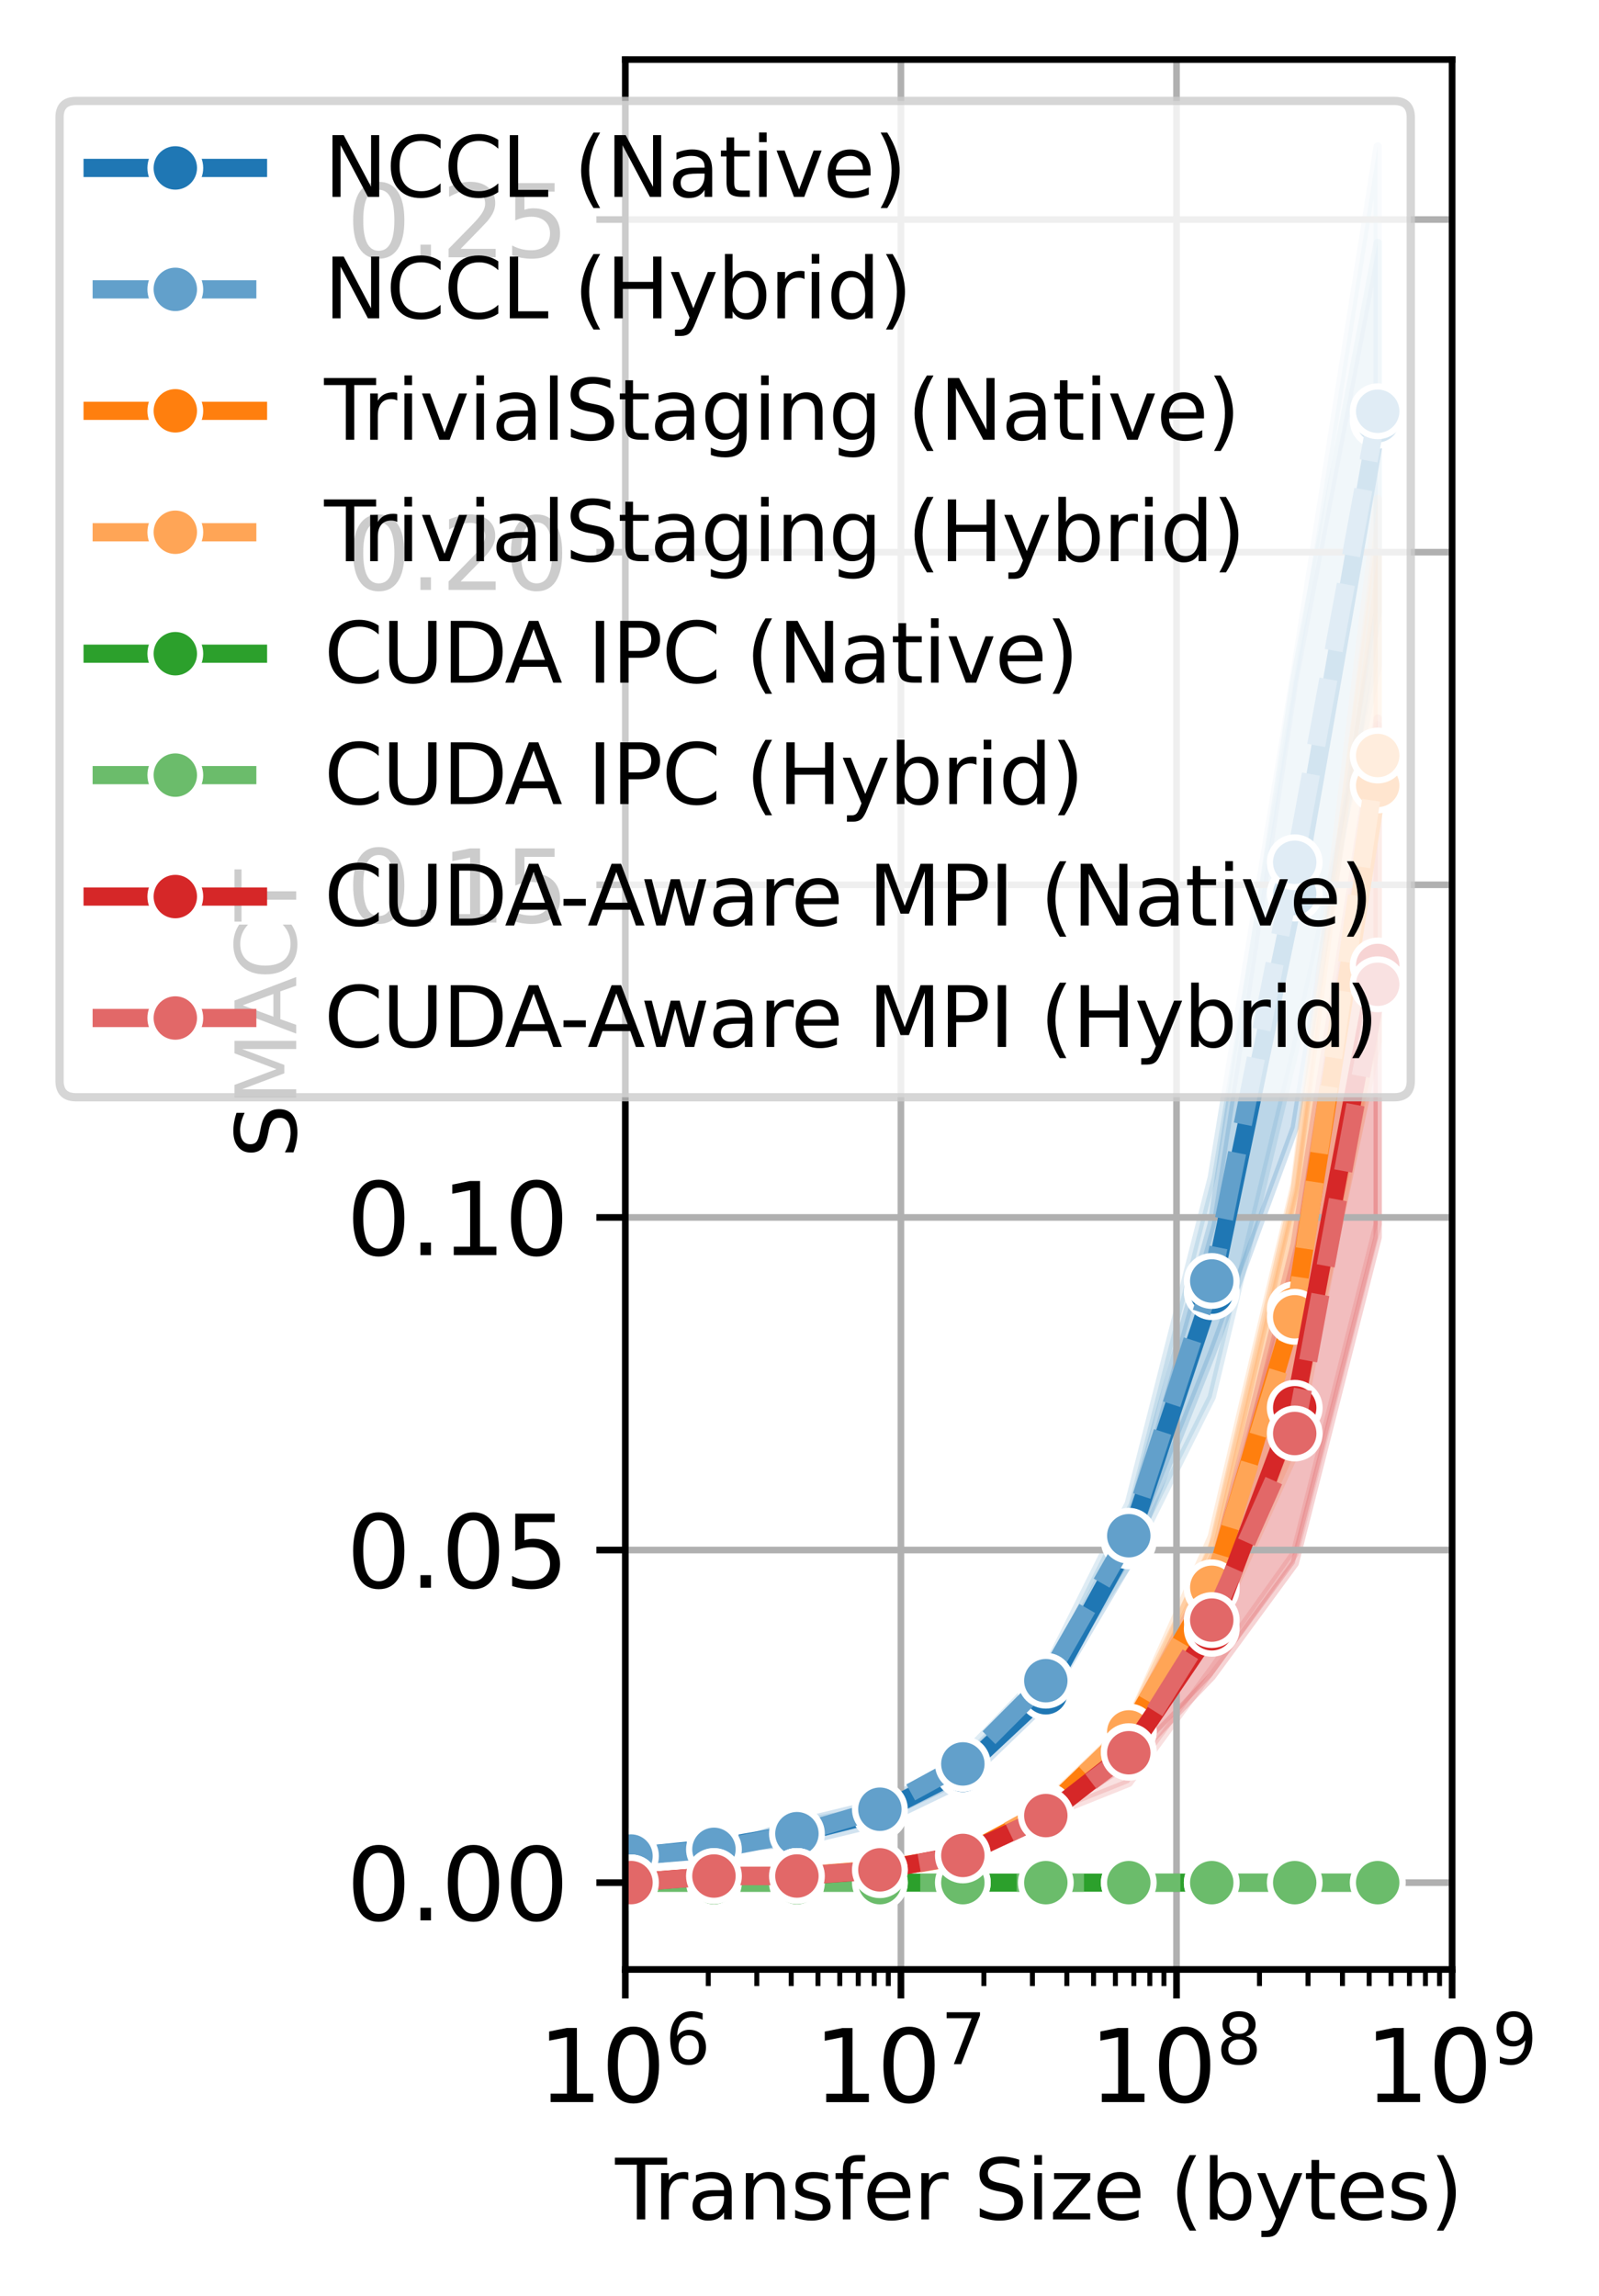 <?xml version="1.0" encoding="utf-8" standalone="no"?>
<!DOCTYPE svg PUBLIC "-//W3C//DTD SVG 1.1//EN"
  "http://www.w3.org/Graphics/SVG/1.1/DTD/svg11.dtd">
<svg xmlns:xlink="http://www.w3.org/1999/xlink" width="193.363pt" height="277.54pt" viewBox="0 0 193.363 277.54" xmlns="http://www.w3.org/2000/svg" version="1.1">
 <defs>
  <style type="text/css">*{stroke-linejoin: round; stroke-linecap: butt}</style>
 </defs>
 <g id="figure_1">
  <g id="patch_1">
   <path d="M 0 277.54 
L 193.363 277.54 
L 193.363 0 
L 0 0 
z
" style="fill: #ffffff"/>
  </g>
  <g id="axes_1">
   <g id="patch_2">
    <path d="M 75.617 238.048 
L 175.603 238.048 
L 175.603 7.2 
L 75.617 7.2 
z
" style="fill: #ffffff"/>
   </g>
   <g id="PolyCollection_1"/>
   <g id="PolyCollection_2">
    <defs>
     <path id="m1b9d342efa" d="M 76.303 -53.201 
L 76.303 -53.201 
L 86.336 -54.005 
L 96.369 -54.809 
L 106.402 -57.222 
L 116.435 -62.046 
L 126.468 -71.695 
L 136.501 -88.58 
L 146.534 -113.908 
L 156.567 -141.247 
L 166.6 -203.562 
L 166.6 -248.188 
L 166.6 -248.188 
L 156.567 -195.521 
L 146.534 -129.588 
L 136.501 -93.405 
L 126.468 -74.107 
L 116.435 -64.458 
L 106.402 -59.634 
L 96.369 -57.222 
L 86.336 -54.005 
L 76.303 -53.201 
z
" style="stroke: #1f77b4; stroke-opacity: 0.2"/>
    </defs>
    <g clip-path="url(#pbd94191901)">
     <use xlink:href="#m1b9d342efa" x="0" y="277.54" style="fill: #1f77b4; fill-opacity: 0.2; stroke: #1f77b4; stroke-opacity: 0.2"/>
    </g>
   </g>
   <g id="PolyCollection_3"/>
   <g id="PolyCollection_4">
    <defs>
     <path id="mbc5d9a0ab7" d="M 76.303 -53.201 
L 76.303 -53.201 
L 86.336 -54.005 
L 96.369 -54.809 
L 106.402 -58.83 
L 116.435 -62.85 
L 126.468 -73.303 
L 136.501 -88.58 
L 146.534 -108.682 
L 156.567 -150.494 
L 166.6 -197.129 
L 166.6 -259.847 
L 166.6 -259.847 
L 156.567 -196.325 
L 146.534 -135.216 
L 136.501 -95.817 
L 126.468 -75.715 
L 116.435 -65.262 
L 106.402 -58.83 
L 96.369 -57.222 
L 86.336 -54.005 
L 76.303 -53.201 
z
" style="stroke: #62a0cb; stroke-opacity: 0.2"/>
    </defs>
    <g clip-path="url(#pbd94191901)">
     <use xlink:href="#mbc5d9a0ab7" x="0" y="277.54" style="fill: #62a0cb; fill-opacity: 0.2; stroke: #62a0cb; stroke-opacity: 0.2"/>
    </g>
   </g>
   <g id="PolyCollection_5"/>
   <g id="PolyCollection_6">
    <defs>
     <path id="m3ee5c225ca" d="M 76.303 -49.985 
L 76.303 -49.985 
L 86.336 -50.789 
L 96.369 -50.789 
L 106.402 -51.593 
L 116.435 -53.201 
L 126.468 -57.222 
L 136.501 -66.87 
L 146.534 -80.54 
L 156.567 -104.662 
L 166.6 -151.7 
L 166.6 -210.799 
L 166.6 -210.799 
L 156.567 -133.608 
L 146.534 -90.188 
L 136.501 -69.283 
L 126.468 -59.634 
L 116.435 -53.201 
L 106.402 -51.593 
L 96.369 -50.789 
L 86.336 -50.789 
L 76.303 -49.985 
z
" style="stroke: #ff7f0e; stroke-opacity: 0.2"/>
    </defs>
    <g clip-path="url(#pbd94191901)">
     <use xlink:href="#m3ee5c225ca" x="0" y="277.54" style="fill: #ff7f0e; fill-opacity: 0.2; stroke: #ff7f0e; stroke-opacity: 0.2"/>
    </g>
   </g>
   <g id="PolyCollection_7"/>
   <g id="PolyCollection_8">
    <defs>
     <path id="m0ef3bb816d" d="M 76.303 -49.985 
L 76.303 -49.985 
L 86.336 -50.789 
L 96.369 -50.789 
L 106.402 -51.593 
L 116.435 -53.201 
L 126.468 -58.83 
L 136.501 -66.87 
L 146.534 -79.735 
L 156.567 -101.847 
L 166.6 -154.514 
L 166.6 -217.231 
L 166.6 -217.231 
L 156.567 -134.412 
L 146.534 -91.797 
L 136.501 -69.283 
L 126.468 -58.83 
L 116.435 -53.201 
L 106.402 -51.593 
L 96.369 -50.789 
L 86.336 -50.789 
L 76.303 -49.985 
z
" style="stroke: #ffa556; stroke-opacity: 0.2"/>
    </defs>
    <g clip-path="url(#pbd94191901)">
     <use xlink:href="#m0ef3bb816d" x="0" y="277.54" style="fill: #ffa556; fill-opacity: 0.2; stroke: #ffa556; stroke-opacity: 0.2"/>
    </g>
   </g>
   <g id="PolyCollection_9"/>
   <g id="PolyCollection_10">
    <defs>
     <path id="mee75864f5c" d="M 76.303 -49.985 
L 76.303 -49.985 
L 86.336 -49.985 
L 96.369 -49.985 
L 106.402 -49.985 
L 116.435 -49.985 
L 126.468 -49.985 
L 136.501 -49.985 
L 146.534 -49.985 
L 156.567 -49.985 
L 166.6 -49.985 
L 166.6 -49.985 
L 166.6 -49.985 
L 156.567 -49.985 
L 146.534 -49.985 
L 136.501 -49.985 
L 126.468 -49.985 
L 116.435 -49.985 
L 106.402 -49.985 
L 96.369 -49.985 
L 86.336 -49.985 
L 76.303 -49.985 
z
" style="stroke: #2ca02c; stroke-opacity: 0.2"/>
    </defs>
    <g clip-path="url(#pbd94191901)">
     <use xlink:href="#mee75864f5c" x="0" y="277.54" style="fill: #2ca02c; fill-opacity: 0.2; stroke: #2ca02c; stroke-opacity: 0.2"/>
    </g>
   </g>
   <g id="PolyCollection_11"/>
   <g id="PolyCollection_12">
    <defs>
     <path id="me1cb634f31" d="M 76.303 -49.985 
L 76.303 -49.985 
L 86.336 -49.985 
L 96.369 -49.985 
L 106.402 -49.985 
L 116.435 -49.985 
L 126.468 -49.985 
L 136.501 -49.985 
L 146.534 -49.985 
L 156.567 -49.985 
L 166.6 -49.985 
L 166.6 -49.985 
L 166.6 -49.985 
L 156.567 -49.985 
L 146.534 -49.985 
L 136.501 -49.985 
L 126.468 -49.985 
L 116.435 -49.985 
L 106.402 -49.985 
L 96.369 -49.985 
L 86.336 -49.985 
L 76.303 -49.985 
z
" style="stroke: #6bbc6b; stroke-opacity: 0.2"/>
    </defs>
    <g clip-path="url(#pbd94191901)">
     <use xlink:href="#me1cb634f31" x="0" y="277.54" style="fill: #6bbc6b; fill-opacity: 0.2; stroke: #6bbc6b; stroke-opacity: 0.2"/>
    </g>
   </g>
   <g id="PolyCollection_13"/>
   <g id="PolyCollection_14">
    <defs>
     <path id="mc2d64e96ad" d="M 76.303 -49.985 
L 76.303 -49.985 
L 86.336 -50.789 
L 96.369 -50.789 
L 106.402 -51.593 
L 116.435 -53.201 
L 126.468 -58.026 
L 136.501 -64.458 
L 146.534 -74.911 
L 156.567 -88.58 
L 166.6 -127.98 
L 166.6 -190.697 
L 166.6 -190.697 
L 156.567 -127.176 
L 146.534 -86.972 
L 136.501 -66.87 
L 126.468 -58.026 
L 116.435 -53.201 
L 106.402 -51.593 
L 96.369 -50.789 
L 86.336 -50.789 
L 76.303 -49.985 
z
" style="stroke: #d62728; stroke-opacity: 0.2"/>
    </defs>
    <g clip-path="url(#pbd94191901)">
     <use xlink:href="#mc2d64e96ad" x="0" y="277.54" style="fill: #d62728; fill-opacity: 0.2; stroke: #d62728; stroke-opacity: 0.2"/>
    </g>
   </g>
   <g id="PolyCollection_15"/>
   <g id="PolyCollection_16">
    <defs>
     <path id="m7671873c94" d="M 76.303 -49.985 
L 76.303 -49.985 
L 86.336 -50.789 
L 96.369 -50.789 
L 106.402 -51.593 
L 116.435 -53.201 
L 126.468 -58.026 
L 136.501 -62.046 
L 146.534 -75.715 
L 156.567 -89.786 
L 166.6 -129.588 
L 166.6 -189.893 
L 166.6 -189.893 
L 156.567 -122.954 
L 146.534 -87.776 
L 136.501 -69.283 
L 126.468 -58.026 
L 116.435 -53.201 
L 106.402 -51.593 
L 96.369 -50.789 
L 86.336 -50.789 
L 76.303 -49.985 
z
" style="stroke: #e26868; stroke-opacity: 0.2"/>
    </defs>
    <g clip-path="url(#pbd94191901)">
     <use xlink:href="#m7671873c94" x="0" y="277.54" style="fill: #e26868; fill-opacity: 0.2; stroke: #e26868; stroke-opacity: 0.2"/>
    </g>
   </g>
   <g id="matplotlib.axis_1">
    <g id="xtick_1">
     <g id="line2d_1">
      <path d="M 75.617 238.048 
L 75.617 7.2 
" clip-path="url(#pbd94191901)" style="fill: none; stroke: #b0b0b0; stroke-width: 0.8; stroke-linecap: square"/>
     </g>
     <g id="line2d_2">
      <defs>
       <path id="md25f887a7b" d="M 0 0 
L 0 3.5 
" style="stroke: #000000; stroke-width: 0.8"/>
      </defs>
      <g>
       <use xlink:href="#md25f887a7b" x="75.617" y="238.048" style="stroke: #000000; stroke-width: 0.8"/>
      </g>
     </g>
     <g id="text_1">
      <!-- $\mathdefault{10^{6}}$ -->
      <g transform="translate(65.057 254.166) scale(0.12 -0.12)">
       <defs>
        <path id="DejaVuSans-31" d="M 794 531 
L 1825 531 
L 1825 4091 
L 703 3866 
L 703 4441 
L 1819 4666 
L 2450 4666 
L 2450 531 
L 3481 531 
L 3481 0 
L 794 0 
L 794 531 
z
" transform="scale(0.016)"/>
        <path id="DejaVuSans-30" d="M 2034 4250 
Q 1547 4250 1301 3770 
Q 1056 3291 1056 2328 
Q 1056 1369 1301 889 
Q 1547 409 2034 409 
Q 2525 409 2770 889 
Q 3016 1369 3016 2328 
Q 3016 3291 2770 3770 
Q 2525 4250 2034 4250 
z
M 2034 4750 
Q 2819 4750 3233 4129 
Q 3647 3509 3647 2328 
Q 3647 1150 3233 529 
Q 2819 -91 2034 -91 
Q 1250 -91 836 529 
Q 422 1150 422 2328 
Q 422 3509 836 4129 
Q 1250 4750 2034 4750 
z
" transform="scale(0.016)"/>
        <path id="DejaVuSans-36" d="M 2113 2584 
Q 1688 2584 1439 2293 
Q 1191 2003 1191 1497 
Q 1191 994 1439 701 
Q 1688 409 2113 409 
Q 2538 409 2786 701 
Q 3034 994 3034 1497 
Q 3034 2003 2786 2293 
Q 2538 2584 2113 2584 
z
M 3366 4563 
L 3366 3988 
Q 3128 4100 2886 4159 
Q 2644 4219 2406 4219 
Q 1781 4219 1451 3797 
Q 1122 3375 1075 2522 
Q 1259 2794 1537 2939 
Q 1816 3084 2150 3084 
Q 2853 3084 3261 2657 
Q 3669 2231 3669 1497 
Q 3669 778 3244 343 
Q 2819 -91 2113 -91 
Q 1303 -91 875 529 
Q 447 1150 447 2328 
Q 447 3434 972 4092 
Q 1497 4750 2381 4750 
Q 2619 4750 2861 4703 
Q 3103 4656 3366 4563 
z
" transform="scale(0.016)"/>
       </defs>
       <use xlink:href="#DejaVuSans-31" transform="translate(0 0.766)"/>
       <use xlink:href="#DejaVuSans-30" transform="translate(63.623 0.766)"/>
       <use xlink:href="#DejaVuSans-36" transform="translate(128.203 39.047) scale(0.7)"/>
      </g>
     </g>
    </g>
    <g id="xtick_2">
     <g id="line2d_3">
      <path d="M 108.946 238.048 
L 108.946 7.2 
" clip-path="url(#pbd94191901)" style="fill: none; stroke: #b0b0b0; stroke-width: 0.8; stroke-linecap: square"/>
     </g>
     <g id="line2d_4">
      <g>
       <use xlink:href="#md25f887a7b" x="108.946" y="238.048" style="stroke: #000000; stroke-width: 0.8"/>
      </g>
     </g>
     <g id="text_2">
      <!-- $\mathdefault{10^{7}}$ -->
      <g transform="translate(98.386 254.166) scale(0.12 -0.12)">
       <defs>
        <path id="DejaVuSans-37" d="M 525 4666 
L 3525 4666 
L 3525 4397 
L 1831 0 
L 1172 0 
L 2766 4134 
L 525 4134 
L 525 4666 
z
" transform="scale(0.016)"/>
       </defs>
       <use xlink:href="#DejaVuSans-31" transform="translate(0 0.684)"/>
       <use xlink:href="#DejaVuSans-30" transform="translate(63.623 0.684)"/>
       <use xlink:href="#DejaVuSans-37" transform="translate(128.203 38.966) scale(0.7)"/>
      </g>
     </g>
    </g>
    <g id="xtick_3">
     <g id="line2d_5">
      <path d="M 142.274 238.048 
L 142.274 7.2 
" clip-path="url(#pbd94191901)" style="fill: none; stroke: #b0b0b0; stroke-width: 0.8; stroke-linecap: square"/>
     </g>
     <g id="line2d_6">
      <g>
       <use xlink:href="#md25f887a7b" x="142.274" y="238.048" style="stroke: #000000; stroke-width: 0.8"/>
      </g>
     </g>
     <g id="text_3">
      <!-- $\mathdefault{10^{8}}$ -->
      <g transform="translate(131.714 254.166) scale(0.12 -0.12)">
       <defs>
        <path id="DejaVuSans-38" d="M 2034 2216 
Q 1584 2216 1326 1975 
Q 1069 1734 1069 1313 
Q 1069 891 1326 650 
Q 1584 409 2034 409 
Q 2484 409 2743 651 
Q 3003 894 3003 1313 
Q 3003 1734 2745 1975 
Q 2488 2216 2034 2216 
z
M 1403 2484 
Q 997 2584 770 2862 
Q 544 3141 544 3541 
Q 544 4100 942 4425 
Q 1341 4750 2034 4750 
Q 2731 4750 3128 4425 
Q 3525 4100 3525 3541 
Q 3525 3141 3298 2862 
Q 3072 2584 2669 2484 
Q 3125 2378 3379 2068 
Q 3634 1759 3634 1313 
Q 3634 634 3220 271 
Q 2806 -91 2034 -91 
Q 1263 -91 848 271 
Q 434 634 434 1313 
Q 434 1759 690 2068 
Q 947 2378 1403 2484 
z
M 1172 3481 
Q 1172 3119 1398 2916 
Q 1625 2713 2034 2713 
Q 2441 2713 2670 2916 
Q 2900 3119 2900 3481 
Q 2900 3844 2670 4047 
Q 2441 4250 2034 4250 
Q 1625 4250 1398 4047 
Q 1172 3844 1172 3481 
z
" transform="scale(0.016)"/>
       </defs>
       <use xlink:href="#DejaVuSans-31" transform="translate(0 0.766)"/>
       <use xlink:href="#DejaVuSans-30" transform="translate(63.623 0.766)"/>
       <use xlink:href="#DejaVuSans-38" transform="translate(128.203 39.047) scale(0.7)"/>
      </g>
     </g>
    </g>
    <g id="xtick_4">
     <g id="line2d_7">
      <path d="M 175.603 238.048 
L 175.603 7.2 
" clip-path="url(#pbd94191901)" style="fill: none; stroke: #b0b0b0; stroke-width: 0.8; stroke-linecap: square"/>
     </g>
     <g id="line2d_8">
      <g>
       <use xlink:href="#md25f887a7b" x="175.603" y="238.048" style="stroke: #000000; stroke-width: 0.8"/>
      </g>
     </g>
     <g id="text_4">
      <!-- $\mathdefault{10^{9}}$ -->
      <g transform="translate(165.043 254.166) scale(0.12 -0.12)">
       <defs>
        <path id="DejaVuSans-39" d="M 703 97 
L 703 672 
Q 941 559 1184 500 
Q 1428 441 1663 441 
Q 2288 441 2617 861 
Q 2947 1281 2994 2138 
Q 2813 1869 2534 1725 
Q 2256 1581 1919 1581 
Q 1219 1581 811 2004 
Q 403 2428 403 3163 
Q 403 3881 828 4315 
Q 1253 4750 1959 4750 
Q 2769 4750 3195 4129 
Q 3622 3509 3622 2328 
Q 3622 1225 3098 567 
Q 2575 -91 1691 -91 
Q 1453 -91 1209 -44 
Q 966 3 703 97 
z
M 1959 2075 
Q 2384 2075 2632 2365 
Q 2881 2656 2881 3163 
Q 2881 3666 2632 3958 
Q 2384 4250 1959 4250 
Q 1534 4250 1286 3958 
Q 1038 3666 1038 3163 
Q 1038 2656 1286 2365 
Q 1534 2075 1959 2075 
z
" transform="scale(0.016)"/>
       </defs>
       <use xlink:href="#DejaVuSans-31" transform="translate(0 0.766)"/>
       <use xlink:href="#DejaVuSans-30" transform="translate(63.623 0.766)"/>
       <use xlink:href="#DejaVuSans-39" transform="translate(128.203 39.047) scale(0.7)"/>
      </g>
     </g>
    </g>
    <g id="xtick_5">
     <g id="line2d_9">
      <defs>
       <path id="mf0fea8f9a5" d="M 0 0 
L 0 2 
" style="stroke: #000000; stroke-width: 0.6"/>
      </defs>
      <g>
       <use xlink:href="#mf0fea8f9a5" x="85.65" y="238.048" style="stroke: #000000; stroke-width: 0.6"/>
      </g>
     </g>
    </g>
    <g id="xtick_6">
     <g id="line2d_10">
      <g>
       <use xlink:href="#mf0fea8f9a5" x="91.519" y="238.048" style="stroke: #000000; stroke-width: 0.6"/>
      </g>
     </g>
    </g>
    <g id="xtick_7">
     <g id="line2d_11">
      <g>
       <use xlink:href="#mf0fea8f9a5" x="95.683" y="238.048" style="stroke: #000000; stroke-width: 0.6"/>
      </g>
     </g>
    </g>
    <g id="xtick_8">
     <g id="line2d_12">
      <g>
       <use xlink:href="#mf0fea8f9a5" x="98.913" y="238.048" style="stroke: #000000; stroke-width: 0.6"/>
      </g>
     </g>
    </g>
    <g id="xtick_9">
     <g id="line2d_13">
      <g>
       <use xlink:href="#mf0fea8f9a5" x="101.552" y="238.048" style="stroke: #000000; stroke-width: 0.6"/>
      </g>
     </g>
    </g>
    <g id="xtick_10">
     <g id="line2d_14">
      <g>
       <use xlink:href="#mf0fea8f9a5" x="103.783" y="238.048" style="stroke: #000000; stroke-width: 0.6"/>
      </g>
     </g>
    </g>
    <g id="xtick_11">
     <g id="line2d_15">
      <g>
       <use xlink:href="#mf0fea8f9a5" x="105.716" y="238.048" style="stroke: #000000; stroke-width: 0.6"/>
      </g>
     </g>
    </g>
    <g id="xtick_12">
     <g id="line2d_16">
      <g>
       <use xlink:href="#mf0fea8f9a5" x="107.421" y="238.048" style="stroke: #000000; stroke-width: 0.6"/>
      </g>
     </g>
    </g>
    <g id="xtick_13">
     <g id="line2d_17">
      <g>
       <use xlink:href="#mf0fea8f9a5" x="118.979" y="238.048" style="stroke: #000000; stroke-width: 0.6"/>
      </g>
     </g>
    </g>
    <g id="xtick_14">
     <g id="line2d_18">
      <g>
       <use xlink:href="#mf0fea8f9a5" x="124.847" y="238.048" style="stroke: #000000; stroke-width: 0.6"/>
      </g>
     </g>
    </g>
    <g id="xtick_15">
     <g id="line2d_19">
      <g>
       <use xlink:href="#mf0fea8f9a5" x="129.011" y="238.048" style="stroke: #000000; stroke-width: 0.6"/>
      </g>
     </g>
    </g>
    <g id="xtick_16">
     <g id="line2d_20">
      <g>
       <use xlink:href="#mf0fea8f9a5" x="132.241" y="238.048" style="stroke: #000000; stroke-width: 0.6"/>
      </g>
     </g>
    </g>
    <g id="xtick_17">
     <g id="line2d_21">
      <g>
       <use xlink:href="#mf0fea8f9a5" x="134.88" y="238.048" style="stroke: #000000; stroke-width: 0.6"/>
      </g>
     </g>
    </g>
    <g id="xtick_18">
     <g id="line2d_22">
      <g>
       <use xlink:href="#mf0fea8f9a5" x="137.112" y="238.048" style="stroke: #000000; stroke-width: 0.6"/>
      </g>
     </g>
    </g>
    <g id="xtick_19">
     <g id="line2d_23">
      <g>
       <use xlink:href="#mf0fea8f9a5" x="139.044" y="238.048" style="stroke: #000000; stroke-width: 0.6"/>
      </g>
     </g>
    </g>
    <g id="xtick_20">
     <g id="line2d_24">
      <g>
       <use xlink:href="#mf0fea8f9a5" x="140.749" y="238.048" style="stroke: #000000; stroke-width: 0.6"/>
      </g>
     </g>
    </g>
    <g id="xtick_21">
     <g id="line2d_25">
      <g>
       <use xlink:href="#mf0fea8f9a5" x="152.307" y="238.048" style="stroke: #000000; stroke-width: 0.6"/>
      </g>
     </g>
    </g>
    <g id="xtick_22">
     <g id="line2d_26">
      <g>
       <use xlink:href="#mf0fea8f9a5" x="158.176" y="238.048" style="stroke: #000000; stroke-width: 0.6"/>
      </g>
     </g>
    </g>
    <g id="xtick_23">
     <g id="line2d_27">
      <g>
       <use xlink:href="#mf0fea8f9a5" x="162.34" y="238.048" style="stroke: #000000; stroke-width: 0.6"/>
      </g>
     </g>
    </g>
    <g id="xtick_24">
     <g id="line2d_28">
      <g>
       <use xlink:href="#mf0fea8f9a5" x="165.57" y="238.048" style="stroke: #000000; stroke-width: 0.6"/>
      </g>
     </g>
    </g>
    <g id="xtick_25">
     <g id="line2d_29">
      <g>
       <use xlink:href="#mf0fea8f9a5" x="168.209" y="238.048" style="stroke: #000000; stroke-width: 0.6"/>
      </g>
     </g>
    </g>
    <g id="xtick_26">
     <g id="line2d_30">
      <g>
       <use xlink:href="#mf0fea8f9a5" x="170.44" y="238.048" style="stroke: #000000; stroke-width: 0.6"/>
      </g>
     </g>
    </g>
    <g id="xtick_27">
     <g id="line2d_31">
      <g>
       <use xlink:href="#mf0fea8f9a5" x="172.373" y="238.048" style="stroke: #000000; stroke-width: 0.6"/>
      </g>
     </g>
    </g>
    <g id="xtick_28">
     <g id="line2d_32">
      <g>
       <use xlink:href="#mf0fea8f9a5" x="174.078" y="238.048" style="stroke: #000000; stroke-width: 0.6"/>
      </g>
     </g>
    </g>
    <g id="text_5">
     <!-- Transfer Size (bytes) -->
     <g transform="translate(74.39 268.26) scale(0.1 -0.1)">
      <defs>
       <path id="DejaVuSans-54" d="M -19 4666 
L 3928 4666 
L 3928 4134 
L 2272 4134 
L 2272 0 
L 1638 0 
L 1638 4134 
L -19 4134 
L -19 4666 
z
" transform="scale(0.016)"/>
       <path id="DejaVuSans-72" d="M 2631 2963 
Q 2534 3019 2420 3045 
Q 2306 3072 2169 3072 
Q 1681 3072 1420 2755 
Q 1159 2438 1159 1844 
L 1159 0 
L 581 0 
L 581 3500 
L 1159 3500 
L 1159 2956 
Q 1341 3275 1631 3429 
Q 1922 3584 2338 3584 
Q 2397 3584 2469 3576 
Q 2541 3569 2628 3553 
L 2631 2963 
z
" transform="scale(0.016)"/>
       <path id="DejaVuSans-61" d="M 2194 1759 
Q 1497 1759 1228 1600 
Q 959 1441 959 1056 
Q 959 750 1161 570 
Q 1363 391 1709 391 
Q 2188 391 2477 730 
Q 2766 1069 2766 1631 
L 2766 1759 
L 2194 1759 
z
M 3341 1997 
L 3341 0 
L 2766 0 
L 2766 531 
Q 2569 213 2275 61 
Q 1981 -91 1556 -91 
Q 1019 -91 701 211 
Q 384 513 384 1019 
Q 384 1609 779 1909 
Q 1175 2209 1959 2209 
L 2766 2209 
L 2766 2266 
Q 2766 2663 2505 2880 
Q 2244 3097 1772 3097 
Q 1472 3097 1187 3025 
Q 903 2953 641 2809 
L 641 3341 
Q 956 3463 1253 3523 
Q 1550 3584 1831 3584 
Q 2591 3584 2966 3190 
Q 3341 2797 3341 1997 
z
" transform="scale(0.016)"/>
       <path id="DejaVuSans-6e" d="M 3513 2113 
L 3513 0 
L 2938 0 
L 2938 2094 
Q 2938 2591 2744 2837 
Q 2550 3084 2163 3084 
Q 1697 3084 1428 2787 
Q 1159 2491 1159 1978 
L 1159 0 
L 581 0 
L 581 3500 
L 1159 3500 
L 1159 2956 
Q 1366 3272 1645 3428 
Q 1925 3584 2291 3584 
Q 2894 3584 3203 3211 
Q 3513 2838 3513 2113 
z
" transform="scale(0.016)"/>
       <path id="DejaVuSans-73" d="M 2834 3397 
L 2834 2853 
Q 2591 2978 2328 3040 
Q 2066 3103 1784 3103 
Q 1356 3103 1142 2972 
Q 928 2841 928 2578 
Q 928 2378 1081 2264 
Q 1234 2150 1697 2047 
L 1894 2003 
Q 2506 1872 2764 1633 
Q 3022 1394 3022 966 
Q 3022 478 2636 193 
Q 2250 -91 1575 -91 
Q 1294 -91 989 -36 
Q 684 19 347 128 
L 347 722 
Q 666 556 975 473 
Q 1284 391 1588 391 
Q 1994 391 2212 530 
Q 2431 669 2431 922 
Q 2431 1156 2273 1281 
Q 2116 1406 1581 1522 
L 1381 1569 
Q 847 1681 609 1914 
Q 372 2147 372 2553 
Q 372 3047 722 3315 
Q 1072 3584 1716 3584 
Q 2034 3584 2315 3537 
Q 2597 3491 2834 3397 
z
" transform="scale(0.016)"/>
       <path id="DejaVuSans-66" d="M 2375 4863 
L 2375 4384 
L 1825 4384 
Q 1516 4384 1395 4259 
Q 1275 4134 1275 3809 
L 1275 3500 
L 2222 3500 
L 2222 3053 
L 1275 3053 
L 1275 0 
L 697 0 
L 697 3053 
L 147 3053 
L 147 3500 
L 697 3500 
L 697 3744 
Q 697 4328 969 4595 
Q 1241 4863 1831 4863 
L 2375 4863 
z
" transform="scale(0.016)"/>
       <path id="DejaVuSans-65" d="M 3597 1894 
L 3597 1613 
L 953 1613 
Q 991 1019 1311 708 
Q 1631 397 2203 397 
Q 2534 397 2845 478 
Q 3156 559 3463 722 
L 3463 178 
Q 3153 47 2828 -22 
Q 2503 -91 2169 -91 
Q 1331 -91 842 396 
Q 353 884 353 1716 
Q 353 2575 817 3079 
Q 1281 3584 2069 3584 
Q 2775 3584 3186 3129 
Q 3597 2675 3597 1894 
z
M 3022 2063 
Q 3016 2534 2758 2815 
Q 2500 3097 2075 3097 
Q 1594 3097 1305 2825 
Q 1016 2553 972 2059 
L 3022 2063 
z
" transform="scale(0.016)"/>
       <path id="DejaVuSans-20" transform="scale(0.016)"/>
       <path id="DejaVuSans-53" d="M 3425 4513 
L 3425 3897 
Q 3066 4069 2747 4153 
Q 2428 4238 2131 4238 
Q 1616 4238 1336 4038 
Q 1056 3838 1056 3469 
Q 1056 3159 1242 3001 
Q 1428 2844 1947 2747 
L 2328 2669 
Q 3034 2534 3370 2195 
Q 3706 1856 3706 1288 
Q 3706 609 3251 259 
Q 2797 -91 1919 -91 
Q 1588 -91 1214 -16 
Q 841 59 441 206 
L 441 856 
Q 825 641 1194 531 
Q 1563 422 1919 422 
Q 2459 422 2753 634 
Q 3047 847 3047 1241 
Q 3047 1584 2836 1778 
Q 2625 1972 2144 2069 
L 1759 2144 
Q 1053 2284 737 2584 
Q 422 2884 422 3419 
Q 422 4038 858 4394 
Q 1294 4750 2059 4750 
Q 2388 4750 2728 4690 
Q 3069 4631 3425 4513 
z
" transform="scale(0.016)"/>
       <path id="DejaVuSans-69" d="M 603 3500 
L 1178 3500 
L 1178 0 
L 603 0 
L 603 3500 
z
M 603 4863 
L 1178 4863 
L 1178 4134 
L 603 4134 
L 603 4863 
z
" transform="scale(0.016)"/>
       <path id="DejaVuSans-7a" d="M 353 3500 
L 3084 3500 
L 3084 2975 
L 922 459 
L 3084 459 
L 3084 0 
L 275 0 
L 275 525 
L 2438 3041 
L 353 3041 
L 353 3500 
z
" transform="scale(0.016)"/>
       <path id="DejaVuSans-28" d="M 1984 4856 
Q 1566 4138 1362 3434 
Q 1159 2731 1159 2009 
Q 1159 1288 1364 580 
Q 1569 -128 1984 -844 
L 1484 -844 
Q 1016 -109 783 600 
Q 550 1309 550 2009 
Q 550 2706 781 3412 
Q 1013 4119 1484 4856 
L 1984 4856 
z
" transform="scale(0.016)"/>
       <path id="DejaVuSans-62" d="M 3116 1747 
Q 3116 2381 2855 2742 
Q 2594 3103 2138 3103 
Q 1681 3103 1420 2742 
Q 1159 2381 1159 1747 
Q 1159 1113 1420 752 
Q 1681 391 2138 391 
Q 2594 391 2855 752 
Q 3116 1113 3116 1747 
z
M 1159 2969 
Q 1341 3281 1617 3432 
Q 1894 3584 2278 3584 
Q 2916 3584 3314 3078 
Q 3713 2572 3713 1747 
Q 3713 922 3314 415 
Q 2916 -91 2278 -91 
Q 1894 -91 1617 61 
Q 1341 213 1159 525 
L 1159 0 
L 581 0 
L 581 4863 
L 1159 4863 
L 1159 2969 
z
" transform="scale(0.016)"/>
       <path id="DejaVuSans-79" d="M 2059 -325 
Q 1816 -950 1584 -1140 
Q 1353 -1331 966 -1331 
L 506 -1331 
L 506 -850 
L 844 -850 
Q 1081 -850 1212 -737 
Q 1344 -625 1503 -206 
L 1606 56 
L 191 3500 
L 800 3500 
L 1894 763 
L 2988 3500 
L 3597 3500 
L 2059 -325 
z
" transform="scale(0.016)"/>
       <path id="DejaVuSans-74" d="M 1172 4494 
L 1172 3500 
L 2356 3500 
L 2356 3053 
L 1172 3053 
L 1172 1153 
Q 1172 725 1289 603 
Q 1406 481 1766 481 
L 2356 481 
L 2356 0 
L 1766 0 
Q 1100 0 847 248 
Q 594 497 594 1153 
L 594 3053 
L 172 3053 
L 172 3500 
L 594 3500 
L 594 4494 
L 1172 4494 
z
" transform="scale(0.016)"/>
       <path id="DejaVuSans-29" d="M 513 4856 
L 1013 4856 
Q 1481 4119 1714 3412 
Q 1947 2706 1947 2009 
Q 1947 1309 1714 600 
Q 1481 -109 1013 -844 
L 513 -844 
Q 928 -128 1133 580 
Q 1338 1288 1338 2009 
Q 1338 2731 1133 3434 
Q 928 4138 513 4856 
z
" transform="scale(0.016)"/>
      </defs>
      <use xlink:href="#DejaVuSans-54"/>
      <use xlink:href="#DejaVuSans-72" x="46.334"/>
      <use xlink:href="#DejaVuSans-61" x="87.447"/>
      <use xlink:href="#DejaVuSans-6e" x="148.727"/>
      <use xlink:href="#DejaVuSans-73" x="212.105"/>
      <use xlink:href="#DejaVuSans-66" x="264.205"/>
      <use xlink:href="#DejaVuSans-65" x="299.41"/>
      <use xlink:href="#DejaVuSans-72" x="360.934"/>
      <use xlink:href="#DejaVuSans-20" x="402.047"/>
      <use xlink:href="#DejaVuSans-53" x="433.834"/>
      <use xlink:href="#DejaVuSans-69" x="497.311"/>
      <use xlink:href="#DejaVuSans-7a" x="525.094"/>
      <use xlink:href="#DejaVuSans-65" x="577.584"/>
      <use xlink:href="#DejaVuSans-20" x="639.107"/>
      <use xlink:href="#DejaVuSans-28" x="670.895"/>
      <use xlink:href="#DejaVuSans-62" x="709.908"/>
      <use xlink:href="#DejaVuSans-79" x="773.385"/>
      <use xlink:href="#DejaVuSans-74" x="832.564"/>
      <use xlink:href="#DejaVuSans-65" x="871.773"/>
      <use xlink:href="#DejaVuSans-73" x="933.297"/>
      <use xlink:href="#DejaVuSans-29" x="985.396"/>
     </g>
    </g>
   </g>
   <g id="matplotlib.axis_2">
    <g id="ytick_1">
     <g id="line2d_33">
      <path d="M 75.617 227.555 
L 175.603 227.555 
" clip-path="url(#pbd94191901)" style="fill: none; stroke: #b0b0b0; stroke-width: 0.8; stroke-linecap: square"/>
     </g>
     <g id="line2d_34">
      <defs>
       <path id="m6ca042df79" d="M 0 0 
L -3.5 0 
" style="stroke: #000000; stroke-width: 0.8"/>
      </defs>
      <g>
       <use xlink:href="#m6ca042df79" x="75.617" y="227.555" style="stroke: #000000; stroke-width: 0.8"/>
      </g>
     </g>
     <g id="text_6">
      <!-- 0.00 -->
      <g transform="translate(41.898 232.114) scale(0.12 -0.12)">
       <defs>
        <path id="DejaVuSans-2e" d="M 684 794 
L 1344 794 
L 1344 0 
L 684 0 
L 684 794 
z
" transform="scale(0.016)"/>
       </defs>
       <use xlink:href="#DejaVuSans-30"/>
       <use xlink:href="#DejaVuSans-2e" x="63.623"/>
       <use xlink:href="#DejaVuSans-30" x="95.41"/>
       <use xlink:href="#DejaVuSans-30" x="159.033"/>
      </g>
     </g>
    </g>
    <g id="ytick_2">
     <g id="line2d_35">
      <path d="M 75.617 187.351 
L 175.603 187.351 
" clip-path="url(#pbd94191901)" style="fill: none; stroke: #b0b0b0; stroke-width: 0.8; stroke-linecap: square"/>
     </g>
     <g id="line2d_36">
      <g>
       <use xlink:href="#m6ca042df79" x="75.617" y="187.351" style="stroke: #000000; stroke-width: 0.8"/>
      </g>
     </g>
     <g id="text_7">
      <!-- 0.05 -->
      <g transform="translate(41.898 191.911) scale(0.12 -0.12)">
       <defs>
        <path id="DejaVuSans-35" d="M 691 4666 
L 3169 4666 
L 3169 4134 
L 1269 4134 
L 1269 2991 
Q 1406 3038 1543 3061 
Q 1681 3084 1819 3084 
Q 2600 3084 3056 2656 
Q 3513 2228 3513 1497 
Q 3513 744 3044 326 
Q 2575 -91 1722 -91 
Q 1428 -91 1123 -41 
Q 819 9 494 109 
L 494 744 
Q 775 591 1075 516 
Q 1375 441 1709 441 
Q 2250 441 2565 725 
Q 2881 1009 2881 1497 
Q 2881 1984 2565 2268 
Q 2250 2553 1709 2553 
Q 1456 2553 1204 2497 
Q 953 2441 691 2322 
L 691 4666 
z
" transform="scale(0.016)"/>
       </defs>
       <use xlink:href="#DejaVuSans-30"/>
       <use xlink:href="#DejaVuSans-2e" x="63.623"/>
       <use xlink:href="#DejaVuSans-30" x="95.41"/>
       <use xlink:href="#DejaVuSans-35" x="159.033"/>
      </g>
     </g>
    </g>
    <g id="ytick_3">
     <g id="line2d_37">
      <path d="M 75.617 147.148 
L 175.603 147.148 
" clip-path="url(#pbd94191901)" style="fill: none; stroke: #b0b0b0; stroke-width: 0.8; stroke-linecap: square"/>
     </g>
     <g id="line2d_38">
      <g>
       <use xlink:href="#m6ca042df79" x="75.617" y="147.148" style="stroke: #000000; stroke-width: 0.8"/>
      </g>
     </g>
     <g id="text_8">
      <!-- 0.10 -->
      <g transform="translate(41.898 151.707) scale(0.12 -0.12)">
       <use xlink:href="#DejaVuSans-30"/>
       <use xlink:href="#DejaVuSans-2e" x="63.623"/>
       <use xlink:href="#DejaVuSans-31" x="95.41"/>
       <use xlink:href="#DejaVuSans-30" x="159.033"/>
      </g>
     </g>
    </g>
    <g id="ytick_4">
     <g id="line2d_39">
      <path d="M 75.617 106.945 
L 175.603 106.945 
" clip-path="url(#pbd94191901)" style="fill: none; stroke: #b0b0b0; stroke-width: 0.8; stroke-linecap: square"/>
     </g>
     <g id="line2d_40">
      <g>
       <use xlink:href="#m6ca042df79" x="75.617" y="106.945" style="stroke: #000000; stroke-width: 0.8"/>
      </g>
     </g>
     <g id="text_9">
      <!-- 0.15 -->
      <g transform="translate(41.898 111.504) scale(0.12 -0.12)">
       <use xlink:href="#DejaVuSans-30"/>
       <use xlink:href="#DejaVuSans-2e" x="63.623"/>
       <use xlink:href="#DejaVuSans-31" x="95.41"/>
       <use xlink:href="#DejaVuSans-35" x="159.033"/>
      </g>
     </g>
    </g>
    <g id="ytick_5">
     <g id="line2d_41">
      <path d="M 75.617 66.741 
L 175.603 66.741 
" clip-path="url(#pbd94191901)" style="fill: none; stroke: #b0b0b0; stroke-width: 0.8; stroke-linecap: square"/>
     </g>
     <g id="line2d_42">
      <g>
       <use xlink:href="#m6ca042df79" x="75.617" y="66.741" style="stroke: #000000; stroke-width: 0.8"/>
      </g>
     </g>
     <g id="text_10">
      <!-- 0.20 -->
      <g transform="translate(41.898 71.3) scale(0.12 -0.12)">
       <defs>
        <path id="DejaVuSans-32" d="M 1228 531 
L 3431 531 
L 3431 0 
L 469 0 
L 469 531 
Q 828 903 1448 1529 
Q 2069 2156 2228 2338 
Q 2531 2678 2651 2914 
Q 2772 3150 2772 3378 
Q 2772 3750 2511 3984 
Q 2250 4219 1831 4219 
Q 1534 4219 1204 4116 
Q 875 4013 500 3803 
L 500 4441 
Q 881 4594 1212 4672 
Q 1544 4750 1819 4750 
Q 2544 4750 2975 4387 
Q 3406 4025 3406 3419 
Q 3406 3131 3298 2873 
Q 3191 2616 2906 2266 
Q 2828 2175 2409 1742 
Q 1991 1309 1228 531 
z
" transform="scale(0.016)"/>
       </defs>
       <use xlink:href="#DejaVuSans-30"/>
       <use xlink:href="#DejaVuSans-2e" x="63.623"/>
       <use xlink:href="#DejaVuSans-32" x="95.41"/>
       <use xlink:href="#DejaVuSans-30" x="159.033"/>
      </g>
     </g>
    </g>
    <g id="ytick_6">
     <g id="line2d_43">
      <path d="M 75.617 26.538 
L 175.603 26.538 
" clip-path="url(#pbd94191901)" style="fill: none; stroke: #b0b0b0; stroke-width: 0.8; stroke-linecap: square"/>
     </g>
     <g id="line2d_44">
      <g>
       <use xlink:href="#m6ca042df79" x="75.617" y="26.538" style="stroke: #000000; stroke-width: 0.8"/>
      </g>
     </g>
     <g id="text_11">
      <!-- 0.25 -->
      <g transform="translate(41.898 31.097) scale(0.12 -0.12)">
       <use xlink:href="#DejaVuSans-30"/>
       <use xlink:href="#DejaVuSans-2e" x="63.623"/>
       <use xlink:href="#DejaVuSans-32" x="95.41"/>
       <use xlink:href="#DejaVuSans-35" x="159.033"/>
      </g>
     </g>
    </g>
    <g id="text_12">
     <!-- SMACT -->
     <g transform="translate(35.818 139.99) rotate(-90) scale(0.1 -0.1)">
      <defs>
       <path id="DejaVuSans-4d" d="M 628 4666 
L 1569 4666 
L 2759 1491 
L 3956 4666 
L 4897 4666 
L 4897 0 
L 4281 0 
L 4281 4097 
L 3078 897 
L 2444 897 
L 1241 4097 
L 1241 0 
L 628 0 
L 628 4666 
z
" transform="scale(0.016)"/>
       <path id="DejaVuSans-41" d="M 2188 4044 
L 1331 1722 
L 3047 1722 
L 2188 4044 
z
M 1831 4666 
L 2547 4666 
L 4325 0 
L 3669 0 
L 3244 1197 
L 1141 1197 
L 716 0 
L 50 0 
L 1831 4666 
z
" transform="scale(0.016)"/>
       <path id="DejaVuSans-43" d="M 4122 4306 
L 4122 3641 
Q 3803 3938 3442 4084 
Q 3081 4231 2675 4231 
Q 1875 4231 1450 3742 
Q 1025 3253 1025 2328 
Q 1025 1406 1450 917 
Q 1875 428 2675 428 
Q 3081 428 3442 575 
Q 3803 722 4122 1019 
L 4122 359 
Q 3791 134 3420 21 
Q 3050 -91 2638 -91 
Q 1578 -91 968 557 
Q 359 1206 359 2328 
Q 359 3453 968 4101 
Q 1578 4750 2638 4750 
Q 3056 4750 3426 4639 
Q 3797 4528 4122 4306 
z
" transform="scale(0.016)"/>
      </defs>
      <use xlink:href="#DejaVuSans-53"/>
      <use xlink:href="#DejaVuSans-4d" x="63.477"/>
      <use xlink:href="#DejaVuSans-41" x="149.756"/>
      <use xlink:href="#DejaVuSans-43" x="216.414"/>
      <use xlink:href="#DejaVuSans-54" x="286.238"/>
     </g>
    </g>
   </g>
   <g id="line2d_45">
    <path d="M 76.303 224.377 
L 86.336 223.371 
L 96.369 221.624 
L 106.402 219.069 
L 116.435 213.98 
L 126.468 204.606 
L 136.501 186.306 
L 146.534 156.185 
L 156.567 108 
L 166.6 50.848 
" clip-path="url(#pbd94191901)" style="fill: none; stroke: #1f77b4; stroke-width: 2.2; stroke-linecap: square"/>
    <defs>
     <path id="ma4a1cfa371" d="M 0 3 
C 0.796 3 1.559 2.684 2.121 2.121 
C 2.684 1.559 3 0.796 3 0 
C 3 -0.796 2.684 -1.559 2.121 -2.121 
C 1.559 -2.684 0.796 -3 0 -3 
C -0.796 -3 -1.559 -2.684 -2.121 -2.121 
C -2.684 -1.559 -3 -0.796 -3 0 
C -3 0.796 -2.684 1.559 -2.121 2.121 
C -1.559 2.684 -0.796 3 0 3 
z
" style="stroke: #ffffff; stroke-width: 0.75"/>
    </defs>
    <g clip-path="url(#pbd94191901)">
     <use xlink:href="#ma4a1cfa371" x="76.303" y="224.377" style="fill: #1f77b4; stroke: #ffffff; stroke-width: 0.75"/>
     <use xlink:href="#ma4a1cfa371" x="86.336" y="223.371" style="fill: #1f77b4; stroke: #ffffff; stroke-width: 0.75"/>
     <use xlink:href="#ma4a1cfa371" x="96.369" y="221.624" style="fill: #1f77b4; stroke: #ffffff; stroke-width: 0.75"/>
     <use xlink:href="#ma4a1cfa371" x="106.402" y="219.069" style="fill: #1f77b4; stroke: #ffffff; stroke-width: 0.75"/>
     <use xlink:href="#ma4a1cfa371" x="116.435" y="213.98" style="fill: #1f77b4; stroke: #ffffff; stroke-width: 0.75"/>
     <use xlink:href="#ma4a1cfa371" x="126.468" y="204.606" style="fill: #1f77b4; stroke: #ffffff; stroke-width: 0.75"/>
     <use xlink:href="#ma4a1cfa371" x="136.501" y="186.306" style="fill: #1f77b4; stroke: #ffffff; stroke-width: 0.75"/>
     <use xlink:href="#ma4a1cfa371" x="146.534" y="156.185" style="fill: #1f77b4; stroke: #ffffff; stroke-width: 0.75"/>
     <use xlink:href="#ma4a1cfa371" x="156.567" y="108" style="fill: #1f77b4; stroke: #ffffff; stroke-width: 0.75"/>
     <use xlink:href="#ma4a1cfa371" x="166.6" y="50.848" style="fill: #1f77b4; stroke: #ffffff; stroke-width: 0.75"/>
    </g>
   </g>
   <g id="line2d_46">
    <path d="M 76.303 224.339 
L 86.336 223.528 
L 96.369 221.635 
L 106.402 218.679 
L 116.435 213.203 
L 126.468 203.142 
L 136.501 185.622 
L 146.534 154.83 
L 156.567 104.223 
L 166.6 49.71 
" clip-path="url(#pbd94191901)" style="fill: none; stroke-dasharray: 8.14,3.52; stroke-dashoffset: 0; stroke: #62a0cb; stroke-width: 2.2"/>
    <defs>
     <path id="m973e4ed5b4" d="M 0 3 
C 0.796 3 1.559 2.684 2.121 2.121 
C 2.684 1.559 3 0.796 3 0 
C 3 -0.796 2.684 -1.559 2.121 -2.121 
C 1.559 -2.684 0.796 -3 0 -3 
C -0.796 -3 -1.559 -2.684 -2.121 -2.121 
C -2.684 -1.559 -3 -0.796 -3 0 
C -3 0.796 -2.684 1.559 -2.121 2.121 
C -1.559 2.684 -0.796 3 0 3 
z
" style="stroke: #ffffff; stroke-width: 0.75"/>
    </defs>
    <g clip-path="url(#pbd94191901)">
     <use xlink:href="#m973e4ed5b4" x="76.303" y="224.339" style="fill: #62a0cb; stroke: #ffffff; stroke-width: 0.75"/>
     <use xlink:href="#m973e4ed5b4" x="86.336" y="223.528" style="fill: #62a0cb; stroke: #ffffff; stroke-width: 0.75"/>
     <use xlink:href="#m973e4ed5b4" x="96.369" y="221.635" style="fill: #62a0cb; stroke: #ffffff; stroke-width: 0.75"/>
     <use xlink:href="#m973e4ed5b4" x="106.402" y="218.679" style="fill: #62a0cb; stroke: #ffffff; stroke-width: 0.75"/>
     <use xlink:href="#m973e4ed5b4" x="116.435" y="213.203" style="fill: #62a0cb; stroke: #ffffff; stroke-width: 0.75"/>
     <use xlink:href="#m973e4ed5b4" x="126.468" y="203.142" style="fill: #62a0cb; stroke: #ffffff; stroke-width: 0.75"/>
     <use xlink:href="#m973e4ed5b4" x="136.501" y="185.622" style="fill: #62a0cb; stroke: #ffffff; stroke-width: 0.75"/>
     <use xlink:href="#m973e4ed5b4" x="146.534" y="154.83" style="fill: #62a0cb; stroke: #ffffff; stroke-width: 0.75"/>
     <use xlink:href="#m973e4ed5b4" x="156.567" y="104.223" style="fill: #62a0cb; stroke: #ffffff; stroke-width: 0.75"/>
     <use xlink:href="#m973e4ed5b4" x="166.6" y="49.71" style="fill: #62a0cb; stroke: #ffffff; stroke-width: 0.75"/>
    </g>
   </g>
   <g id="line2d_47">
    <path d="M 76.303 227.539 
L 86.336 226.854 
L 96.369 226.744 
L 106.402 225.94 
L 116.435 224.292 
L 126.468 218.93 
L 136.501 209.272 
L 146.534 192.08 
L 156.567 158.237 
L 166.6 94.935 
" clip-path="url(#pbd94191901)" style="fill: none; stroke: #ff7f0e; stroke-width: 2.2; stroke-linecap: square"/>
    <defs>
     <path id="m68a1dbd21d" d="M 0 3 
C 0.796 3 1.559 2.684 2.121 2.121 
C 2.684 1.559 3 0.796 3 0 
C 3 -0.796 2.684 -1.559 2.121 -2.121 
C 1.559 -2.684 0.796 -3 0 -3 
C -0.796 -3 -1.559 -2.684 -2.121 -2.121 
C -2.684 -1.559 -3 -0.796 -3 0 
C -3 0.796 -2.684 1.559 -2.121 2.121 
C -1.559 2.684 -0.796 3 0 3 
z
" style="stroke: #ffffff; stroke-width: 0.75"/>
    </defs>
    <g clip-path="url(#pbd94191901)">
     <use xlink:href="#m68a1dbd21d" x="76.303" y="227.539" style="fill: #ff7f0e; stroke: #ffffff; stroke-width: 0.75"/>
     <use xlink:href="#m68a1dbd21d" x="86.336" y="226.854" style="fill: #ff7f0e; stroke: #ffffff; stroke-width: 0.75"/>
     <use xlink:href="#m68a1dbd21d" x="96.369" y="226.744" style="fill: #ff7f0e; stroke: #ffffff; stroke-width: 0.75"/>
     <use xlink:href="#m68a1dbd21d" x="106.402" y="225.94" style="fill: #ff7f0e; stroke: #ffffff; stroke-width: 0.75"/>
     <use xlink:href="#m68a1dbd21d" x="116.435" y="224.292" style="fill: #ff7f0e; stroke: #ffffff; stroke-width: 0.75"/>
     <use xlink:href="#m68a1dbd21d" x="126.468" y="218.93" style="fill: #ff7f0e; stroke: #ffffff; stroke-width: 0.75"/>
     <use xlink:href="#m68a1dbd21d" x="136.501" y="209.272" style="fill: #ff7f0e; stroke: #ffffff; stroke-width: 0.75"/>
     <use xlink:href="#m68a1dbd21d" x="146.534" y="192.08" style="fill: #ff7f0e; stroke: #ffffff; stroke-width: 0.75"/>
     <use xlink:href="#m68a1dbd21d" x="156.567" y="158.237" style="fill: #ff7f0e; stroke: #ffffff; stroke-width: 0.75"/>
     <use xlink:href="#m68a1dbd21d" x="166.6" y="94.935" style="fill: #ff7f0e; stroke: #ffffff; stroke-width: 0.75"/>
    </g>
   </g>
   <g id="line2d_48">
    <path d="M 76.303 227.521 
L 86.336 226.807 
L 96.369 226.744 
L 106.402 226.036 
L 116.435 224.31 
L 126.468 218.818 
L 136.501 209.335 
L 146.534 191.858 
L 156.567 159.158 
L 166.6 91.318 
" clip-path="url(#pbd94191901)" style="fill: none; stroke-dasharray: 8.14,3.52; stroke-dashoffset: 0; stroke: #ffa556; stroke-width: 2.2"/>
    <defs>
     <path id="mc4946cd542" d="M 0 3 
C 0.796 3 1.559 2.684 2.121 2.121 
C 2.684 1.559 3 0.796 3 0 
C 3 -0.796 2.684 -1.559 2.121 -2.121 
C 1.559 -2.684 0.796 -3 0 -3 
C -0.796 -3 -1.559 -2.684 -2.121 -2.121 
C -2.684 -1.559 -3 -0.796 -3 0 
C -3 0.796 -2.684 1.559 -2.121 2.121 
C -1.559 2.684 -0.796 3 0 3 
z
" style="stroke: #ffffff; stroke-width: 0.75"/>
    </defs>
    <g clip-path="url(#pbd94191901)">
     <use xlink:href="#mc4946cd542" x="76.303" y="227.521" style="fill: #ffa556; stroke: #ffffff; stroke-width: 0.75"/>
     <use xlink:href="#mc4946cd542" x="86.336" y="226.807" style="fill: #ffa556; stroke: #ffffff; stroke-width: 0.75"/>
     <use xlink:href="#mc4946cd542" x="96.369" y="226.744" style="fill: #ffa556; stroke: #ffffff; stroke-width: 0.75"/>
     <use xlink:href="#mc4946cd542" x="106.402" y="226.036" style="fill: #ffa556; stroke: #ffffff; stroke-width: 0.75"/>
     <use xlink:href="#mc4946cd542" x="116.435" y="224.31" style="fill: #ffa556; stroke: #ffffff; stroke-width: 0.75"/>
     <use xlink:href="#mc4946cd542" x="126.468" y="218.818" style="fill: #ffa556; stroke: #ffffff; stroke-width: 0.75"/>
     <use xlink:href="#mc4946cd542" x="136.501" y="209.335" style="fill: #ffa556; stroke: #ffffff; stroke-width: 0.75"/>
     <use xlink:href="#mc4946cd542" x="146.534" y="191.858" style="fill: #ffa556; stroke: #ffffff; stroke-width: 0.75"/>
     <use xlink:href="#mc4946cd542" x="156.567" y="159.158" style="fill: #ffa556; stroke: #ffffff; stroke-width: 0.75"/>
     <use xlink:href="#mc4946cd542" x="166.6" y="91.318" style="fill: #ffa556; stroke: #ffffff; stroke-width: 0.75"/>
    </g>
   </g>
   <g id="line2d_49">
    <path d="M 76.303 227.555 
L 86.336 227.555 
L 96.369 227.555 
L 106.402 227.555 
L 116.435 227.555 
L 126.468 227.555 
L 136.501 227.555 
L 146.534 227.555 
L 156.567 227.555 
L 166.6 227.555 
" clip-path="url(#pbd94191901)" style="fill: none; stroke: #2ca02c; stroke-width: 2.2; stroke-linecap: square"/>
    <defs>
     <path id="m88f8c2d6e9" d="M 0 3 
C 0.796 3 1.559 2.684 2.121 2.121 
C 2.684 1.559 3 0.796 3 0 
C 3 -0.796 2.684 -1.559 2.121 -2.121 
C 1.559 -2.684 0.796 -3 0 -3 
C -0.796 -3 -1.559 -2.684 -2.121 -2.121 
C -2.684 -1.559 -3 -0.796 -3 0 
C -3 0.796 -2.684 1.559 -2.121 2.121 
C -1.559 2.684 -0.796 3 0 3 
z
" style="stroke: #ffffff; stroke-width: 0.75"/>
    </defs>
    <g clip-path="url(#pbd94191901)">
     <use xlink:href="#m88f8c2d6e9" x="76.303" y="227.555" style="fill: #2ca02c; stroke: #ffffff; stroke-width: 0.75"/>
     <use xlink:href="#m88f8c2d6e9" x="86.336" y="227.555" style="fill: #2ca02c; stroke: #ffffff; stroke-width: 0.75"/>
     <use xlink:href="#m88f8c2d6e9" x="96.369" y="227.555" style="fill: #2ca02c; stroke: #ffffff; stroke-width: 0.75"/>
     <use xlink:href="#m88f8c2d6e9" x="106.402" y="227.555" style="fill: #2ca02c; stroke: #ffffff; stroke-width: 0.75"/>
     <use xlink:href="#m88f8c2d6e9" x="116.435" y="227.555" style="fill: #2ca02c; stroke: #ffffff; stroke-width: 0.75"/>
     <use xlink:href="#m88f8c2d6e9" x="126.468" y="227.555" style="fill: #2ca02c; stroke: #ffffff; stroke-width: 0.75"/>
     <use xlink:href="#m88f8c2d6e9" x="136.501" y="227.555" style="fill: #2ca02c; stroke: #ffffff; stroke-width: 0.75"/>
     <use xlink:href="#m88f8c2d6e9" x="146.534" y="227.555" style="fill: #2ca02c; stroke: #ffffff; stroke-width: 0.75"/>
     <use xlink:href="#m88f8c2d6e9" x="156.567" y="227.555" style="fill: #2ca02c; stroke: #ffffff; stroke-width: 0.75"/>
     <use xlink:href="#m88f8c2d6e9" x="166.6" y="227.555" style="fill: #2ca02c; stroke: #ffffff; stroke-width: 0.75"/>
    </g>
   </g>
   <g id="line2d_50">
    <path d="M 76.303 227.555 
L 86.336 227.555 
L 96.369 227.555 
L 106.402 227.555 
L 116.435 227.555 
L 126.468 227.555 
L 136.501 227.555 
L 146.534 227.555 
L 156.567 227.555 
L 166.6 227.555 
" clip-path="url(#pbd94191901)" style="fill: none; stroke-dasharray: 8.14,3.52; stroke-dashoffset: 0; stroke: #6bbc6b; stroke-width: 2.2"/>
    <defs>
     <path id="m8213a0a233" d="M 0 3 
C 0.796 3 1.559 2.684 2.121 2.121 
C 2.684 1.559 3 0.796 3 0 
C 3 -0.796 2.684 -1.559 2.121 -2.121 
C 1.559 -2.684 0.796 -3 0 -3 
C -0.796 -3 -1.559 -2.684 -2.121 -2.121 
C -2.684 -1.559 -3 -0.796 -3 0 
C -3 0.796 -2.684 1.559 -2.121 2.121 
C -1.559 2.684 -0.796 3 0 3 
z
" style="stroke: #ffffff; stroke-width: 0.75"/>
    </defs>
    <g clip-path="url(#pbd94191901)">
     <use xlink:href="#m8213a0a233" x="76.303" y="227.555" style="fill: #6bbc6b; stroke: #ffffff; stroke-width: 0.75"/>
     <use xlink:href="#m8213a0a233" x="86.336" y="227.555" style="fill: #6bbc6b; stroke: #ffffff; stroke-width: 0.75"/>
     <use xlink:href="#m8213a0a233" x="96.369" y="227.555" style="fill: #6bbc6b; stroke: #ffffff; stroke-width: 0.75"/>
     <use xlink:href="#m8213a0a233" x="106.402" y="227.555" style="fill: #6bbc6b; stroke: #ffffff; stroke-width: 0.75"/>
     <use xlink:href="#m8213a0a233" x="116.435" y="227.555" style="fill: #6bbc6b; stroke: #ffffff; stroke-width: 0.75"/>
     <use xlink:href="#m8213a0a233" x="126.468" y="227.555" style="fill: #6bbc6b; stroke: #ffffff; stroke-width: 0.75"/>
     <use xlink:href="#m8213a0a233" x="136.501" y="227.555" style="fill: #6bbc6b; stroke: #ffffff; stroke-width: 0.75"/>
     <use xlink:href="#m8213a0a233" x="146.534" y="227.555" style="fill: #6bbc6b; stroke: #ffffff; stroke-width: 0.75"/>
     <use xlink:href="#m8213a0a233" x="156.567" y="227.555" style="fill: #6bbc6b; stroke: #ffffff; stroke-width: 0.75"/>
     <use xlink:href="#m8213a0a233" x="166.6" y="227.555" style="fill: #6bbc6b; stroke: #ffffff; stroke-width: 0.75"/>
    </g>
   </g>
   <g id="line2d_51">
    <path d="M 76.303 227.528 
L 86.336 226.751 
L 96.369 226.751 
L 106.402 226.048 
L 116.435 224.166 
L 126.468 219.508 
L 136.501 211.662 
L 146.534 196.87 
L 156.567 170.157 
L 166.6 116.694 
" clip-path="url(#pbd94191901)" style="fill: none; stroke: #d62728; stroke-width: 2.2; stroke-linecap: square"/>
    <defs>
     <path id="ma52fa6fe1f" d="M 0 3 
C 0.796 3 1.559 2.684 2.121 2.121 
C 2.684 1.559 3 0.796 3 0 
C 3 -0.796 2.684 -1.559 2.121 -2.121 
C 1.559 -2.684 0.796 -3 0 -3 
C -0.796 -3 -1.559 -2.684 -2.121 -2.121 
C -2.684 -1.559 -3 -0.796 -3 0 
C -3 0.796 -2.684 1.559 -2.121 2.121 
C -1.559 2.684 -0.796 3 0 3 
z
" style="stroke: #ffffff; stroke-width: 0.75"/>
    </defs>
    <g clip-path="url(#pbd94191901)">
     <use xlink:href="#ma52fa6fe1f" x="76.303" y="227.528" style="fill: #d62728; stroke: #ffffff; stroke-width: 0.75"/>
     <use xlink:href="#ma52fa6fe1f" x="86.336" y="226.751" style="fill: #d62728; stroke: #ffffff; stroke-width: 0.75"/>
     <use xlink:href="#ma52fa6fe1f" x="96.369" y="226.751" style="fill: #d62728; stroke: #ffffff; stroke-width: 0.75"/>
     <use xlink:href="#ma52fa6fe1f" x="106.402" y="226.048" style="fill: #d62728; stroke: #ffffff; stroke-width: 0.75"/>
     <use xlink:href="#ma52fa6fe1f" x="116.435" y="224.166" style="fill: #d62728; stroke: #ffffff; stroke-width: 0.75"/>
     <use xlink:href="#ma52fa6fe1f" x="126.468" y="219.508" style="fill: #d62728; stroke: #ffffff; stroke-width: 0.75"/>
     <use xlink:href="#ma52fa6fe1f" x="136.501" y="211.662" style="fill: #d62728; stroke: #ffffff; stroke-width: 0.75"/>
     <use xlink:href="#ma52fa6fe1f" x="146.534" y="196.87" style="fill: #d62728; stroke: #ffffff; stroke-width: 0.75"/>
     <use xlink:href="#ma52fa6fe1f" x="156.567" y="170.157" style="fill: #d62728; stroke: #ffffff; stroke-width: 0.75"/>
     <use xlink:href="#ma52fa6fe1f" x="166.6" y="116.694" style="fill: #d62728; stroke: #ffffff; stroke-width: 0.75"/>
    </g>
   </g>
   <g id="line2d_52">
    <path d="M 76.303 227.548 
L 86.336 226.753 
L 96.369 226.751 
L 106.402 226.007 
L 116.435 224.265 
L 126.468 219.447 
L 136.501 211.852 
L 146.534 195.818 
L 156.567 173.266 
L 166.6 118.97 
" clip-path="url(#pbd94191901)" style="fill: none; stroke-dasharray: 8.14,3.52; stroke-dashoffset: 0; stroke: #e26868; stroke-width: 2.2"/>
    <defs>
     <path id="mcfb3a2c2b6" d="M 0 3 
C 0.796 3 1.559 2.684 2.121 2.121 
C 2.684 1.559 3 0.796 3 0 
C 3 -0.796 2.684 -1.559 2.121 -2.121 
C 1.559 -2.684 0.796 -3 0 -3 
C -0.796 -3 -1.559 -2.684 -2.121 -2.121 
C -2.684 -1.559 -3 -0.796 -3 0 
C -3 0.796 -2.684 1.559 -2.121 2.121 
C -1.559 2.684 -0.796 3 0 3 
z
" style="stroke: #ffffff; stroke-width: 0.75"/>
    </defs>
    <g clip-path="url(#pbd94191901)">
     <use xlink:href="#mcfb3a2c2b6" x="76.303" y="227.548" style="fill: #e26868; stroke: #ffffff; stroke-width: 0.75"/>
     <use xlink:href="#mcfb3a2c2b6" x="86.336" y="226.753" style="fill: #e26868; stroke: #ffffff; stroke-width: 0.75"/>
     <use xlink:href="#mcfb3a2c2b6" x="96.369" y="226.751" style="fill: #e26868; stroke: #ffffff; stroke-width: 0.75"/>
     <use xlink:href="#mcfb3a2c2b6" x="106.402" y="226.007" style="fill: #e26868; stroke: #ffffff; stroke-width: 0.75"/>
     <use xlink:href="#mcfb3a2c2b6" x="116.435" y="224.265" style="fill: #e26868; stroke: #ffffff; stroke-width: 0.75"/>
     <use xlink:href="#mcfb3a2c2b6" x="126.468" y="219.447" style="fill: #e26868; stroke: #ffffff; stroke-width: 0.75"/>
     <use xlink:href="#mcfb3a2c2b6" x="136.501" y="211.852" style="fill: #e26868; stroke: #ffffff; stroke-width: 0.75"/>
     <use xlink:href="#mcfb3a2c2b6" x="146.534" y="195.818" style="fill: #e26868; stroke: #ffffff; stroke-width: 0.75"/>
     <use xlink:href="#mcfb3a2c2b6" x="156.567" y="173.266" style="fill: #e26868; stroke: #ffffff; stroke-width: 0.75"/>
     <use xlink:href="#mcfb3a2c2b6" x="166.6" y="118.97" style="fill: #e26868; stroke: #ffffff; stroke-width: 0.75"/>
    </g>
   </g>
   <g id="patch_3">
    <path d="M 75.617 238.048 
L 75.617 7.2 
" style="fill: none; stroke: #000000; stroke-width: 0.8; stroke-linejoin: miter; stroke-linecap: square"/>
   </g>
   <g id="patch_4">
    <path d="M 175.603 238.048 
L 175.603 7.2 
" style="fill: none; stroke: #000000; stroke-width: 0.8; stroke-linejoin: miter; stroke-linecap: square"/>
   </g>
   <g id="patch_5">
    <path d="M 75.617 238.048 
L 175.603 238.048 
" style="fill: none; stroke: #000000; stroke-width: 0.8; stroke-linejoin: miter; stroke-linecap: square"/>
   </g>
   <g id="patch_6">
    <path d="M 75.617 7.2 
L 175.603 7.2 
" style="fill: none; stroke: #000000; stroke-width: 0.8; stroke-linejoin: miter; stroke-linecap: square"/>
   </g>
   <g id="legend_1">
    <g id="patch_7">
     <path d="M 9.2 132.625 
L 168.603 132.625 
Q 170.603 132.625 170.603 130.625 
L 170.603 14.2 
Q 170.603 12.2 168.603 12.2 
L 9.2 12.2 
Q 7.2 12.2 7.2 14.2 
L 7.2 130.625 
Q 7.2 132.625 9.2 132.625 
z
" style="fill: #ffffff; opacity: 0.8; stroke: #cccccc; stroke-linejoin: miter"/>
    </g>
    <g id="line2d_53">
     <path d="M 11.2 20.298 
L 21.2 20.298 
L 31.2 20.298 
" style="fill: none; stroke: #1f77b4; stroke-width: 2.2; stroke-linecap: square"/>
     <g>
      <use xlink:href="#ma4a1cfa371" x="21.2" y="20.298" style="fill: #1f77b4; stroke: #ffffff; stroke-width: 0.75"/>
     </g>
    </g>
    <g id="text_13">
     <!-- NCCL (Native) -->
     <g transform="translate(39.2 23.798) scale(0.1 -0.1)">
      <defs>
       <path id="DejaVuSans-4e" d="M 628 4666 
L 1478 4666 
L 3547 763 
L 3547 4666 
L 4159 4666 
L 4159 0 
L 3309 0 
L 1241 3903 
L 1241 0 
L 628 0 
L 628 4666 
z
" transform="scale(0.016)"/>
       <path id="DejaVuSans-4c" d="M 628 4666 
L 1259 4666 
L 1259 531 
L 3531 531 
L 3531 0 
L 628 0 
L 628 4666 
z
" transform="scale(0.016)"/>
       <path id="DejaVuSans-76" d="M 191 3500 
L 800 3500 
L 1894 563 
L 2988 3500 
L 3597 3500 
L 2284 0 
L 1503 0 
L 191 3500 
z
" transform="scale(0.016)"/>
      </defs>
      <use xlink:href="#DejaVuSans-4e"/>
      <use xlink:href="#DejaVuSans-43" x="74.805"/>
      <use xlink:href="#DejaVuSans-43" x="144.629"/>
      <use xlink:href="#DejaVuSans-4c" x="214.453"/>
      <use xlink:href="#DejaVuSans-20" x="270.166"/>
      <use xlink:href="#DejaVuSans-28" x="301.953"/>
      <use xlink:href="#DejaVuSans-4e" x="340.967"/>
      <use xlink:href="#DejaVuSans-61" x="415.771"/>
      <use xlink:href="#DejaVuSans-74" x="477.051"/>
      <use xlink:href="#DejaVuSans-69" x="516.26"/>
      <use xlink:href="#DejaVuSans-76" x="544.043"/>
      <use xlink:href="#DejaVuSans-65" x="603.223"/>
      <use xlink:href="#DejaVuSans-29" x="664.746"/>
     </g>
    </g>
    <g id="line2d_54">
     <path d="M 11.2 34.977 
L 21.2 34.977 
L 31.2 34.977 
" style="fill: none; stroke-dasharray: 8.14,3.52; stroke-dashoffset: 0; stroke: #62a0cb; stroke-width: 2.2"/>
     <g>
      <use xlink:href="#m973e4ed5b4" x="21.2" y="34.977" style="fill: #62a0cb; stroke: #ffffff; stroke-width: 0.75"/>
     </g>
    </g>
    <g id="text_14">
     <!-- NCCL (Hybrid) -->
     <g transform="translate(39.2 38.477) scale(0.1 -0.1)">
      <defs>
       <path id="DejaVuSans-48" d="M 628 4666 
L 1259 4666 
L 1259 2753 
L 3553 2753 
L 3553 4666 
L 4184 4666 
L 4184 0 
L 3553 0 
L 3553 2222 
L 1259 2222 
L 1259 0 
L 628 0 
L 628 4666 
z
" transform="scale(0.016)"/>
       <path id="DejaVuSans-64" d="M 2906 2969 
L 2906 4863 
L 3481 4863 
L 3481 0 
L 2906 0 
L 2906 525 
Q 2725 213 2448 61 
Q 2172 -91 1784 -91 
Q 1150 -91 751 415 
Q 353 922 353 1747 
Q 353 2572 751 3078 
Q 1150 3584 1784 3584 
Q 2172 3584 2448 3432 
Q 2725 3281 2906 2969 
z
M 947 1747 
Q 947 1113 1208 752 
Q 1469 391 1925 391 
Q 2381 391 2643 752 
Q 2906 1113 2906 1747 
Q 2906 2381 2643 2742 
Q 2381 3103 1925 3103 
Q 1469 3103 1208 2742 
Q 947 2381 947 1747 
z
" transform="scale(0.016)"/>
      </defs>
      <use xlink:href="#DejaVuSans-4e"/>
      <use xlink:href="#DejaVuSans-43" x="74.805"/>
      <use xlink:href="#DejaVuSans-43" x="144.629"/>
      <use xlink:href="#DejaVuSans-4c" x="214.453"/>
      <use xlink:href="#DejaVuSans-20" x="270.166"/>
      <use xlink:href="#DejaVuSans-28" x="301.953"/>
      <use xlink:href="#DejaVuSans-48" x="340.967"/>
      <use xlink:href="#DejaVuSans-79" x="416.162"/>
      <use xlink:href="#DejaVuSans-62" x="475.342"/>
      <use xlink:href="#DejaVuSans-72" x="538.818"/>
      <use xlink:href="#DejaVuSans-69" x="579.932"/>
      <use xlink:href="#DejaVuSans-64" x="607.715"/>
      <use xlink:href="#DejaVuSans-29" x="671.191"/>
     </g>
    </g>
    <g id="line2d_55">
     <path d="M 11.2 49.655 
L 21.2 49.655 
L 31.2 49.655 
" style="fill: none; stroke: #ff7f0e; stroke-width: 2.2; stroke-linecap: square"/>
     <g>
      <use xlink:href="#m68a1dbd21d" x="21.2" y="49.655" style="fill: #ff7f0e; stroke: #ffffff; stroke-width: 0.75"/>
     </g>
    </g>
    <g id="text_15">
     <!-- TrivialStaging (Native) -->
     <g transform="translate(39.2 53.155) scale(0.1 -0.1)">
      <defs>
       <path id="DejaVuSans-6c" d="M 603 4863 
L 1178 4863 
L 1178 0 
L 603 0 
L 603 4863 
z
" transform="scale(0.016)"/>
       <path id="DejaVuSans-67" d="M 2906 1791 
Q 2906 2416 2648 2759 
Q 2391 3103 1925 3103 
Q 1463 3103 1205 2759 
Q 947 2416 947 1791 
Q 947 1169 1205 825 
Q 1463 481 1925 481 
Q 2391 481 2648 825 
Q 2906 1169 2906 1791 
z
M 3481 434 
Q 3481 -459 3084 -895 
Q 2688 -1331 1869 -1331 
Q 1566 -1331 1297 -1286 
Q 1028 -1241 775 -1147 
L 775 -588 
Q 1028 -725 1275 -790 
Q 1522 -856 1778 -856 
Q 2344 -856 2625 -561 
Q 2906 -266 2906 331 
L 2906 616 
Q 2728 306 2450 153 
Q 2172 0 1784 0 
Q 1141 0 747 490 
Q 353 981 353 1791 
Q 353 2603 747 3093 
Q 1141 3584 1784 3584 
Q 2172 3584 2450 3431 
Q 2728 3278 2906 2969 
L 2906 3500 
L 3481 3500 
L 3481 434 
z
" transform="scale(0.016)"/>
      </defs>
      <use xlink:href="#DejaVuSans-54"/>
      <use xlink:href="#DejaVuSans-72" x="46.334"/>
      <use xlink:href="#DejaVuSans-69" x="87.447"/>
      <use xlink:href="#DejaVuSans-76" x="115.23"/>
      <use xlink:href="#DejaVuSans-69" x="174.41"/>
      <use xlink:href="#DejaVuSans-61" x="202.193"/>
      <use xlink:href="#DejaVuSans-6c" x="263.473"/>
      <use xlink:href="#DejaVuSans-53" x="291.256"/>
      <use xlink:href="#DejaVuSans-74" x="354.732"/>
      <use xlink:href="#DejaVuSans-61" x="393.941"/>
      <use xlink:href="#DejaVuSans-67" x="455.221"/>
      <use xlink:href="#DejaVuSans-69" x="518.697"/>
      <use xlink:href="#DejaVuSans-6e" x="546.48"/>
      <use xlink:href="#DejaVuSans-67" x="609.859"/>
      <use xlink:href="#DejaVuSans-20" x="673.336"/>
      <use xlink:href="#DejaVuSans-28" x="705.123"/>
      <use xlink:href="#DejaVuSans-4e" x="744.137"/>
      <use xlink:href="#DejaVuSans-61" x="818.941"/>
      <use xlink:href="#DejaVuSans-74" x="880.221"/>
      <use xlink:href="#DejaVuSans-69" x="919.43"/>
      <use xlink:href="#DejaVuSans-76" x="947.213"/>
      <use xlink:href="#DejaVuSans-65" x="1006.393"/>
      <use xlink:href="#DejaVuSans-29" x="1067.916"/>
     </g>
    </g>
    <g id="line2d_56">
     <path d="M 11.2 64.333 
L 21.2 64.333 
L 31.2 64.333 
" style="fill: none; stroke-dasharray: 8.14,3.52; stroke-dashoffset: 0; stroke: #ffa556; stroke-width: 2.2"/>
     <g>
      <use xlink:href="#mc4946cd542" x="21.2" y="64.333" style="fill: #ffa556; stroke: #ffffff; stroke-width: 0.75"/>
     </g>
    </g>
    <g id="text_16">
     <!-- TrivialStaging (Hybrid) -->
     <g transform="translate(39.2 67.833) scale(0.1 -0.1)">
      <use xlink:href="#DejaVuSans-54"/>
      <use xlink:href="#DejaVuSans-72" x="46.334"/>
      <use xlink:href="#DejaVuSans-69" x="87.447"/>
      <use xlink:href="#DejaVuSans-76" x="115.23"/>
      <use xlink:href="#DejaVuSans-69" x="174.41"/>
      <use xlink:href="#DejaVuSans-61" x="202.193"/>
      <use xlink:href="#DejaVuSans-6c" x="263.473"/>
      <use xlink:href="#DejaVuSans-53" x="291.256"/>
      <use xlink:href="#DejaVuSans-74" x="354.732"/>
      <use xlink:href="#DejaVuSans-61" x="393.941"/>
      <use xlink:href="#DejaVuSans-67" x="455.221"/>
      <use xlink:href="#DejaVuSans-69" x="518.697"/>
      <use xlink:href="#DejaVuSans-6e" x="546.48"/>
      <use xlink:href="#DejaVuSans-67" x="609.859"/>
      <use xlink:href="#DejaVuSans-20" x="673.336"/>
      <use xlink:href="#DejaVuSans-28" x="705.123"/>
      <use xlink:href="#DejaVuSans-48" x="744.137"/>
      <use xlink:href="#DejaVuSans-79" x="819.332"/>
      <use xlink:href="#DejaVuSans-62" x="878.512"/>
      <use xlink:href="#DejaVuSans-72" x="941.988"/>
      <use xlink:href="#DejaVuSans-69" x="983.102"/>
      <use xlink:href="#DejaVuSans-64" x="1010.885"/>
      <use xlink:href="#DejaVuSans-29" x="1074.361"/>
     </g>
    </g>
    <g id="line2d_57">
     <path d="M 11.2 79.011 
L 21.2 79.011 
L 31.2 79.011 
" style="fill: none; stroke: #2ca02c; stroke-width: 2.2; stroke-linecap: square"/>
     <g>
      <use xlink:href="#m88f8c2d6e9" x="21.2" y="79.011" style="fill: #2ca02c; stroke: #ffffff; stroke-width: 0.75"/>
     </g>
    </g>
    <g id="text_17">
     <!-- CUDA IPC (Native) -->
     <g transform="translate(39.2 82.511) scale(0.1 -0.1)">
      <defs>
       <path id="DejaVuSans-55" d="M 556 4666 
L 1191 4666 
L 1191 1831 
Q 1191 1081 1462 751 
Q 1734 422 2344 422 
Q 2950 422 3222 751 
Q 3494 1081 3494 1831 
L 3494 4666 
L 4128 4666 
L 4128 1753 
Q 4128 841 3676 375 
Q 3225 -91 2344 -91 
Q 1459 -91 1007 375 
Q 556 841 556 1753 
L 556 4666 
z
" transform="scale(0.016)"/>
       <path id="DejaVuSans-44" d="M 1259 4147 
L 1259 519 
L 2022 519 
Q 2988 519 3436 956 
Q 3884 1394 3884 2338 
Q 3884 3275 3436 3711 
Q 2988 4147 2022 4147 
L 1259 4147 
z
M 628 4666 
L 1925 4666 
Q 3281 4666 3915 4102 
Q 4550 3538 4550 2338 
Q 4550 1131 3912 565 
Q 3275 0 1925 0 
L 628 0 
L 628 4666 
z
" transform="scale(0.016)"/>
       <path id="DejaVuSans-49" d="M 628 4666 
L 1259 4666 
L 1259 0 
L 628 0 
L 628 4666 
z
" transform="scale(0.016)"/>
       <path id="DejaVuSans-50" d="M 1259 4147 
L 1259 2394 
L 2053 2394 
Q 2494 2394 2734 2622 
Q 2975 2850 2975 3272 
Q 2975 3691 2734 3919 
Q 2494 4147 2053 4147 
L 1259 4147 
z
M 628 4666 
L 2053 4666 
Q 2838 4666 3239 4311 
Q 3641 3956 3641 3272 
Q 3641 2581 3239 2228 
Q 2838 1875 2053 1875 
L 1259 1875 
L 1259 0 
L 628 0 
L 628 4666 
z
" transform="scale(0.016)"/>
      </defs>
      <use xlink:href="#DejaVuSans-43"/>
      <use xlink:href="#DejaVuSans-55" x="69.824"/>
      <use xlink:href="#DejaVuSans-44" x="143.018"/>
      <use xlink:href="#DejaVuSans-41" x="218.27"/>
      <use xlink:href="#DejaVuSans-20" x="286.678"/>
      <use xlink:href="#DejaVuSans-49" x="318.465"/>
      <use xlink:href="#DejaVuSans-50" x="347.957"/>
      <use xlink:href="#DejaVuSans-43" x="408.26"/>
      <use xlink:href="#DejaVuSans-20" x="478.084"/>
      <use xlink:href="#DejaVuSans-28" x="509.871"/>
      <use xlink:href="#DejaVuSans-4e" x="548.885"/>
      <use xlink:href="#DejaVuSans-61" x="623.689"/>
      <use xlink:href="#DejaVuSans-74" x="684.969"/>
      <use xlink:href="#DejaVuSans-69" x="724.178"/>
      <use xlink:href="#DejaVuSans-76" x="751.961"/>
      <use xlink:href="#DejaVuSans-65" x="811.141"/>
      <use xlink:href="#DejaVuSans-29" x="872.664"/>
     </g>
    </g>
    <g id="line2d_58">
     <path d="M 11.2 93.689 
L 21.2 93.689 
L 31.2 93.689 
" style="fill: none; stroke-dasharray: 8.14,3.52; stroke-dashoffset: 0; stroke: #6bbc6b; stroke-width: 2.2"/>
     <g>
      <use xlink:href="#m8213a0a233" x="21.2" y="93.689" style="fill: #6bbc6b; stroke: #ffffff; stroke-width: 0.75"/>
     </g>
    </g>
    <g id="text_18">
     <!-- CUDA IPC (Hybrid) -->
     <g transform="translate(39.2 97.189) scale(0.1 -0.1)">
      <use xlink:href="#DejaVuSans-43"/>
      <use xlink:href="#DejaVuSans-55" x="69.824"/>
      <use xlink:href="#DejaVuSans-44" x="143.018"/>
      <use xlink:href="#DejaVuSans-41" x="218.27"/>
      <use xlink:href="#DejaVuSans-20" x="286.678"/>
      <use xlink:href="#DejaVuSans-49" x="318.465"/>
      <use xlink:href="#DejaVuSans-50" x="347.957"/>
      <use xlink:href="#DejaVuSans-43" x="408.26"/>
      <use xlink:href="#DejaVuSans-20" x="478.084"/>
      <use xlink:href="#DejaVuSans-28" x="509.871"/>
      <use xlink:href="#DejaVuSans-48" x="548.885"/>
      <use xlink:href="#DejaVuSans-79" x="624.08"/>
      <use xlink:href="#DejaVuSans-62" x="683.26"/>
      <use xlink:href="#DejaVuSans-72" x="746.736"/>
      <use xlink:href="#DejaVuSans-69" x="787.85"/>
      <use xlink:href="#DejaVuSans-64" x="815.633"/>
      <use xlink:href="#DejaVuSans-29" x="879.109"/>
     </g>
    </g>
    <g id="line2d_59">
     <path d="M 11.2 108.367 
L 21.2 108.367 
L 31.2 108.367 
" style="fill: none; stroke: #d62728; stroke-width: 2.2; stroke-linecap: square"/>
     <g>
      <use xlink:href="#ma52fa6fe1f" x="21.2" y="108.367" style="fill: #d62728; stroke: #ffffff; stroke-width: 0.75"/>
     </g>
    </g>
    <g id="text_19">
     <!-- CUDA-Aware MPI (Native) -->
     <g transform="translate(39.2 111.867) scale(0.1 -0.1)">
      <defs>
       <path id="DejaVuSans-2d" d="M 313 2009 
L 1997 2009 
L 1997 1497 
L 313 1497 
L 313 2009 
z
" transform="scale(0.016)"/>
       <path id="DejaVuSans-77" d="M 269 3500 
L 844 3500 
L 1563 769 
L 2278 3500 
L 2956 3500 
L 3675 769 
L 4391 3500 
L 4966 3500 
L 4050 0 
L 3372 0 
L 2619 2869 
L 1863 0 
L 1184 0 
L 269 3500 
z
" transform="scale(0.016)"/>
      </defs>
      <use xlink:href="#DejaVuSans-43"/>
      <use xlink:href="#DejaVuSans-55" x="69.824"/>
      <use xlink:href="#DejaVuSans-44" x="143.018"/>
      <use xlink:href="#DejaVuSans-41" x="218.27"/>
      <use xlink:href="#DejaVuSans-2d" x="284.428"/>
      <use xlink:href="#DejaVuSans-41" x="318.262"/>
      <use xlink:href="#DejaVuSans-77" x="382.67"/>
      <use xlink:href="#DejaVuSans-61" x="464.457"/>
      <use xlink:href="#DejaVuSans-72" x="525.736"/>
      <use xlink:href="#DejaVuSans-65" x="564.6"/>
      <use xlink:href="#DejaVuSans-20" x="626.123"/>
      <use xlink:href="#DejaVuSans-4d" x="657.91"/>
      <use xlink:href="#DejaVuSans-50" x="744.189"/>
      <use xlink:href="#DejaVuSans-49" x="804.492"/>
      <use xlink:href="#DejaVuSans-20" x="833.984"/>
      <use xlink:href="#DejaVuSans-28" x="865.771"/>
      <use xlink:href="#DejaVuSans-4e" x="904.785"/>
      <use xlink:href="#DejaVuSans-61" x="979.59"/>
      <use xlink:href="#DejaVuSans-74" x="1040.869"/>
      <use xlink:href="#DejaVuSans-69" x="1080.078"/>
      <use xlink:href="#DejaVuSans-76" x="1107.861"/>
      <use xlink:href="#DejaVuSans-65" x="1167.041"/>
      <use xlink:href="#DejaVuSans-29" x="1228.564"/>
     </g>
    </g>
    <g id="line2d_60">
     <path d="M 11.2 123.045 
L 21.2 123.045 
L 31.2 123.045 
" style="fill: none; stroke-dasharray: 8.14,3.52; stroke-dashoffset: 0; stroke: #e26868; stroke-width: 2.2"/>
     <g>
      <use xlink:href="#mcfb3a2c2b6" x="21.2" y="123.045" style="fill: #e26868; stroke: #ffffff; stroke-width: 0.75"/>
     </g>
    </g>
    <g id="text_20">
     <!-- CUDA-Aware MPI (Hybrid) -->
     <g transform="translate(39.2 126.545) scale(0.1 -0.1)">
      <use xlink:href="#DejaVuSans-43"/>
      <use xlink:href="#DejaVuSans-55" x="69.824"/>
      <use xlink:href="#DejaVuSans-44" x="143.018"/>
      <use xlink:href="#DejaVuSans-41" x="218.27"/>
      <use xlink:href="#DejaVuSans-2d" x="284.428"/>
      <use xlink:href="#DejaVuSans-41" x="318.262"/>
      <use xlink:href="#DejaVuSans-77" x="382.67"/>
      <use xlink:href="#DejaVuSans-61" x="464.457"/>
      <use xlink:href="#DejaVuSans-72" x="525.736"/>
      <use xlink:href="#DejaVuSans-65" x="564.6"/>
      <use xlink:href="#DejaVuSans-20" x="626.123"/>
      <use xlink:href="#DejaVuSans-4d" x="657.91"/>
      <use xlink:href="#DejaVuSans-50" x="744.189"/>
      <use xlink:href="#DejaVuSans-49" x="804.492"/>
      <use xlink:href="#DejaVuSans-20" x="833.984"/>
      <use xlink:href="#DejaVuSans-28" x="865.771"/>
      <use xlink:href="#DejaVuSans-48" x="904.785"/>
      <use xlink:href="#DejaVuSans-79" x="979.98"/>
      <use xlink:href="#DejaVuSans-62" x="1039.16"/>
      <use xlink:href="#DejaVuSans-72" x="1102.637"/>
      <use xlink:href="#DejaVuSans-69" x="1143.75"/>
      <use xlink:href="#DejaVuSans-64" x="1171.533"/>
      <use xlink:href="#DejaVuSans-29" x="1235.01"/>
     </g>
    </g>
   </g>
  </g>
 </g>
 <defs>
  <clipPath id="pbd94191901">
   <rect x="75.617" y="7.2" width="99.986" height="230.848"/>
  </clipPath>
 </defs>
</svg>
